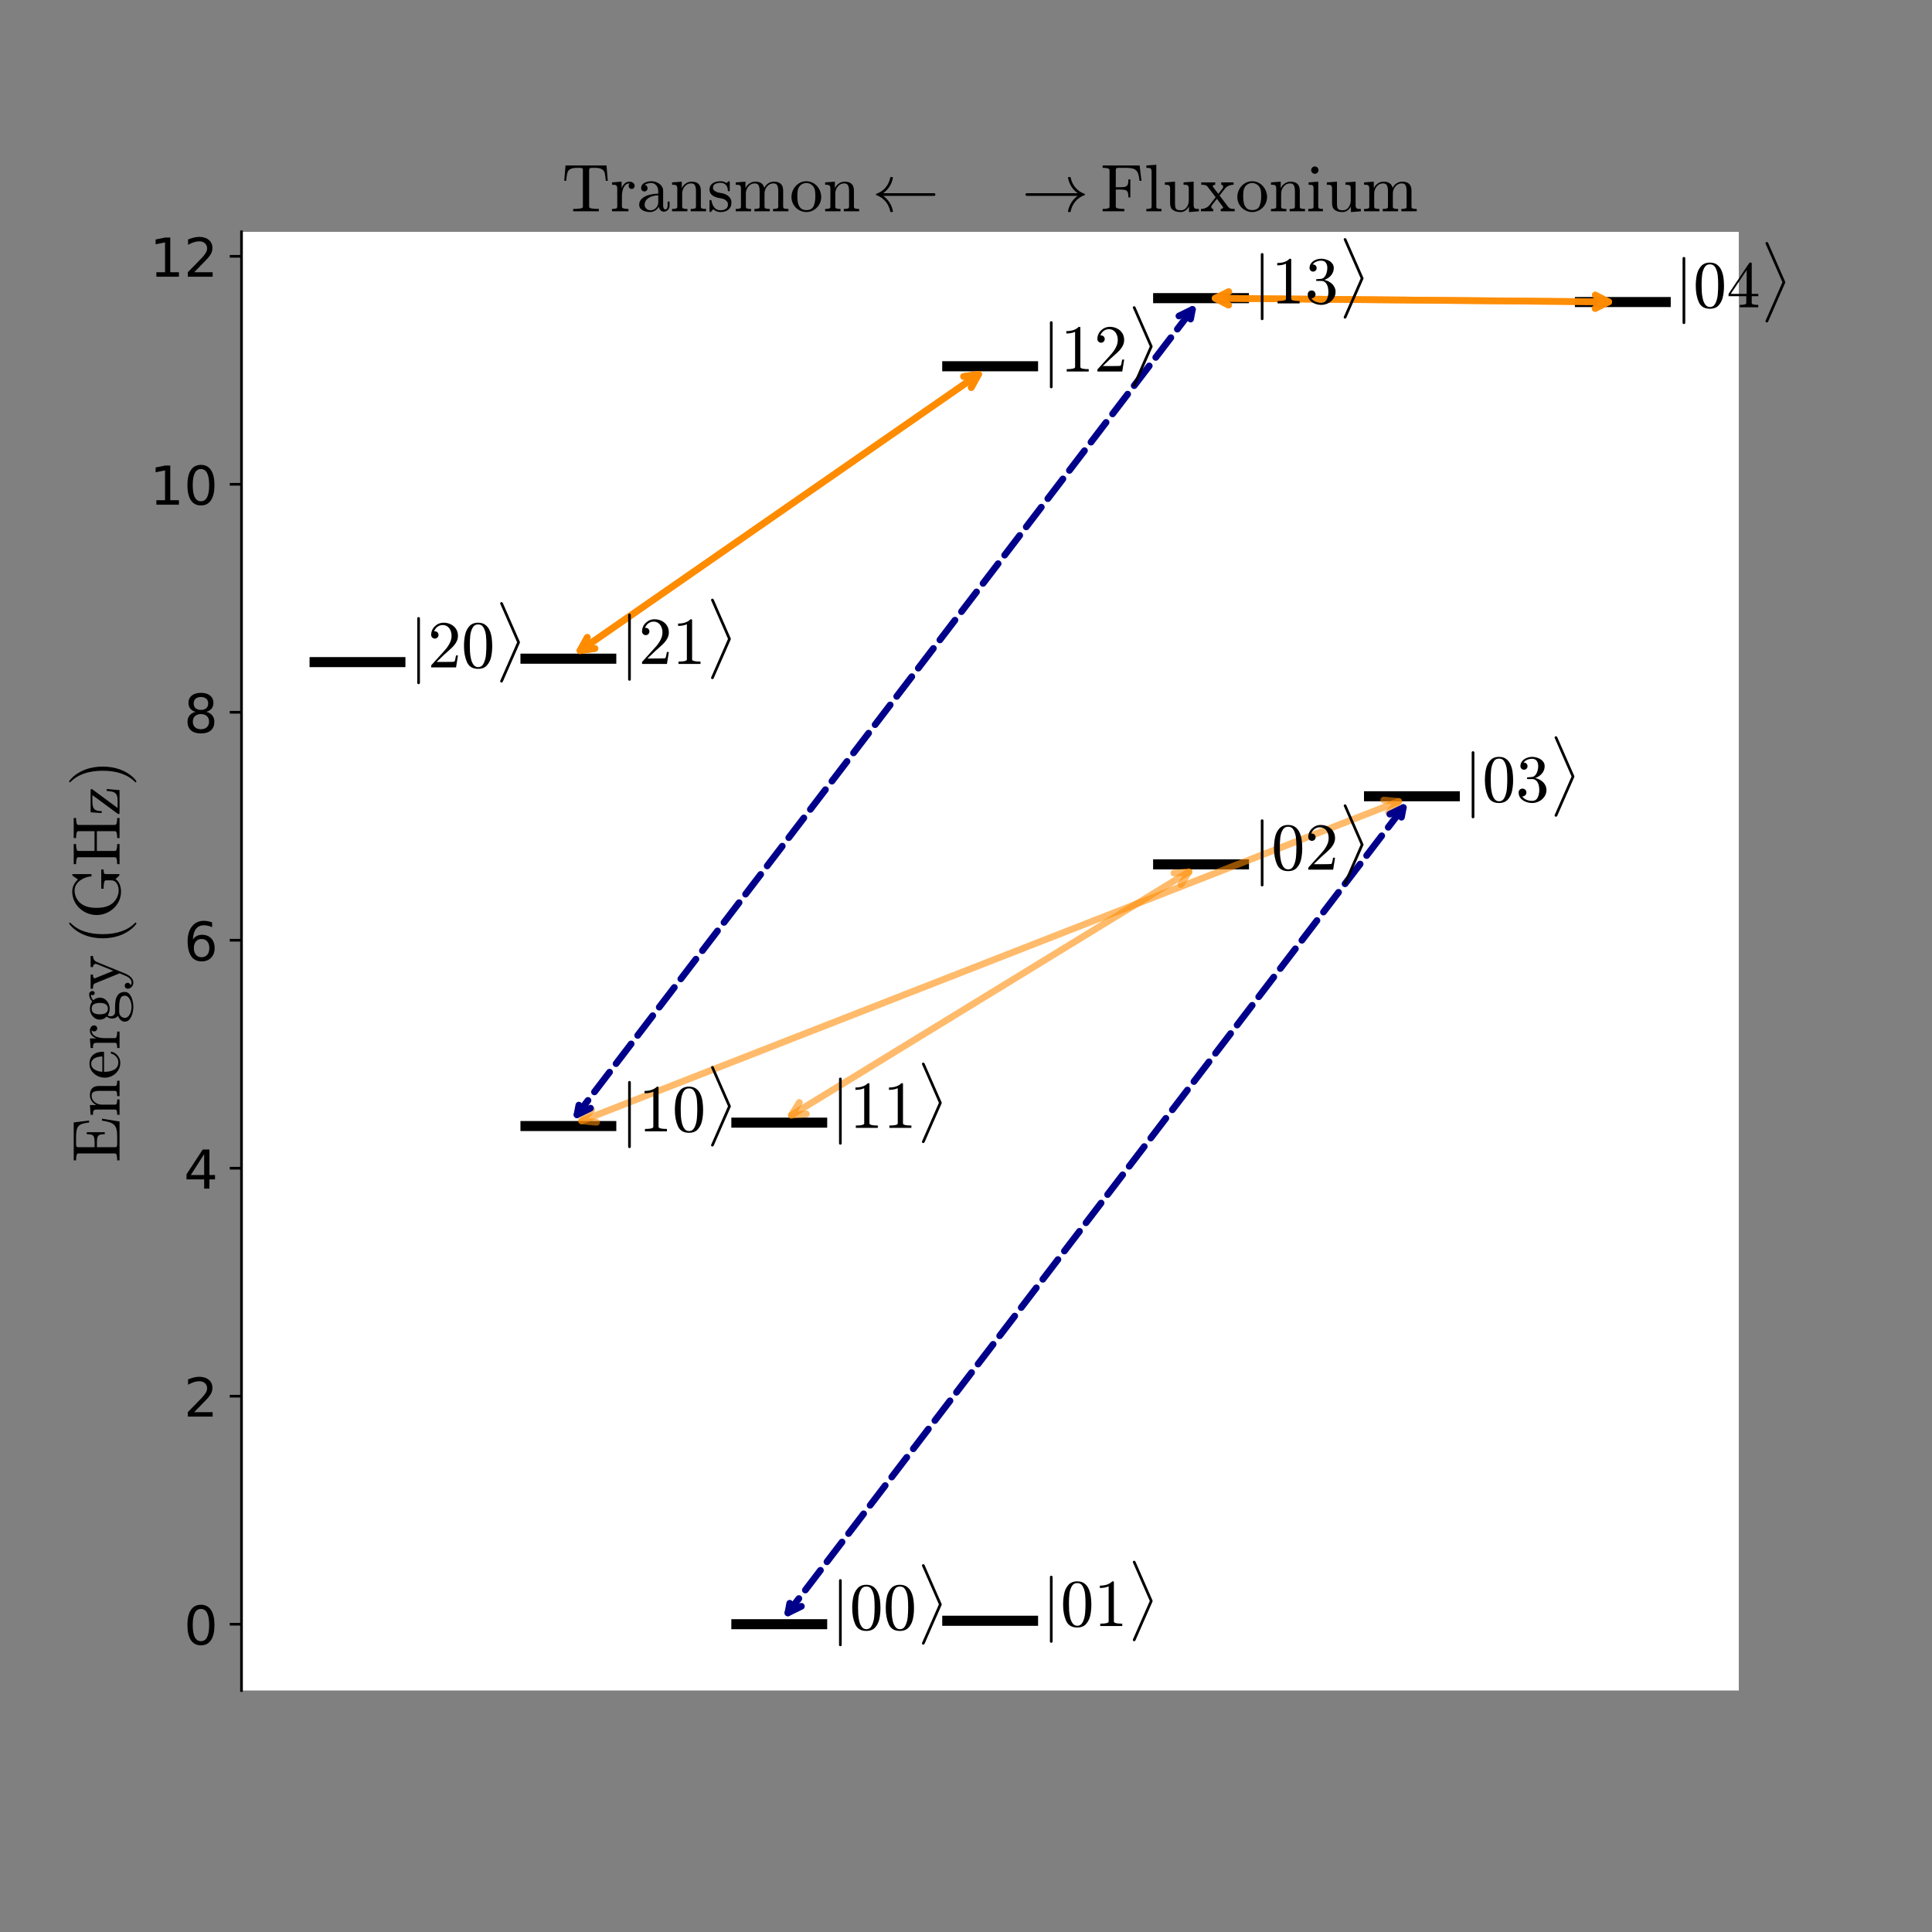 <?xml version="1.0" encoding="utf-8" standalone="no"?>
<!DOCTYPE svg PUBLIC "-//W3C//DTD SVG 1.1//EN"
  "http://www.w3.org/Graphics/SVG/1.1/DTD/svg11.dtd">
<!-- Created with matplotlib (https://matplotlib.org/) -->
<svg height="576pt" version="1.1" viewBox="0 0 576 576" width="576pt" xmlns="http://www.w3.org/2000/svg" xmlns:xlink="http://www.w3.org/1999/xlink">
 <rect x="0" y="0" width="576" height="576" fill="#808080" stroke="none"/>
 <defs>
  <style type="text/css">*{stroke-linecap:butt;stroke-linejoin:round;}</style>
 </defs>
 <g id="figure_1">
  <g id="patch_1">
   <path d="M 0 576 
L 576 576 
L 576 0 
L 0 0 
z
" style="fill:none;"/>
  </g>
  <g id="axes_1">
   <g id="patch_2">
    <path d="M 72 504 
L 518.4 504 
L 518.4 69.12 
L 72 69.12 
z
" style="fill:#ffffff;"/>
   </g>
   <g id="matplotlib.axis_1">
    <g id="ytick_1">
     <g id="line2d_1">
      <defs>
       <path d="M 0 0 
L -3.5 0 
" id="m966ada5dce" style="stroke:#000000;stroke-width:0.8;"/>
      </defs>
      <g>
       <use style="stroke:#000000;stroke-width:0.8;" x="72" xlink:href="#m966ada5dce" y="484.233"/>
      </g>
     </g>
     <g id="text_1">
      <!-- 0 -->
      <g transform="translate(54.82 490.311)scale(0.16 -0.16)">
       <defs>
        <path d="M 31.781 66.406 
Q 24.172 66.406 20.328 58.906 
Q 16.5 51.422 16.5 36.375 
Q 16.5 21.391 20.328 13.891 
Q 24.172 6.391 31.781 6.391 
Q 39.453 6.391 43.281 13.891 
Q 47.125 21.391 47.125 36.375 
Q 47.125 51.422 43.281 58.906 
Q 39.453 66.406 31.781 66.406 
z
M 31.781 74.219 
Q 44.047 74.219 50.516 64.516 
Q 56.984 54.828 56.984 36.375 
Q 56.984 17.969 50.516 8.266 
Q 44.047 -1.422 31.781 -1.422 
Q 19.531 -1.422 13.062 8.266 
Q 6.594 17.969 6.594 36.375 
Q 6.594 54.828 13.062 64.516 
Q 19.531 74.219 31.781 74.219 
z
" id="DejaVuSans-48"/>
       </defs>
       <use xlink:href="#DejaVuSans-48"/>
      </g>
     </g>
    </g>
    <g id="ytick_2">
     <g id="line2d_2">
      <g>
       <use style="stroke:#000000;stroke-width:0.8;" x="72" xlink:href="#m966ada5dce" y="416.263"/>
      </g>
     </g>
     <g id="text_2">
      <!-- 2 -->
      <g transform="translate(54.82 422.342)scale(0.16 -0.16)">
       <defs>
        <path d="M 19.188 8.297 
L 53.609 8.297 
L 53.609 0 
L 7.328 0 
L 7.328 8.297 
Q 12.938 14.109 22.625 23.891 
Q 32.328 33.688 34.812 36.531 
Q 39.547 41.844 41.422 45.531 
Q 43.312 49.219 43.312 52.781 
Q 43.312 58.594 39.234 62.25 
Q 35.156 65.922 28.609 65.922 
Q 23.969 65.922 18.812 64.312 
Q 13.672 62.703 7.812 59.422 
L 7.812 69.391 
Q 13.766 71.781 18.938 73 
Q 24.125 74.219 28.422 74.219 
Q 39.75 74.219 46.484 68.547 
Q 53.219 62.891 53.219 53.422 
Q 53.219 48.922 51.531 44.891 
Q 49.859 40.875 45.406 35.406 
Q 44.188 33.984 37.641 27.219 
Q 31.109 20.453 19.188 8.297 
z
" id="DejaVuSans-50"/>
       </defs>
       <use xlink:href="#DejaVuSans-50"/>
      </g>
     </g>
    </g>
    <g id="ytick_3">
     <g id="line2d_3">
      <g>
       <use style="stroke:#000000;stroke-width:0.8;" x="72" xlink:href="#m966ada5dce" y="348.294"/>
      </g>
     </g>
     <g id="text_3">
      <!-- 4 -->
      <g transform="translate(54.82 354.373)scale(0.16 -0.16)">
       <defs>
        <path d="M 37.797 64.312 
L 12.891 25.391 
L 37.797 25.391 
z
M 35.203 72.906 
L 47.609 72.906 
L 47.609 25.391 
L 58.016 25.391 
L 58.016 17.188 
L 47.609 17.188 
L 47.609 0 
L 37.797 0 
L 37.797 17.188 
L 4.891 17.188 
L 4.891 26.703 
z
" id="DejaVuSans-52"/>
       </defs>
       <use xlink:href="#DejaVuSans-52"/>
      </g>
     </g>
    </g>
    <g id="ytick_4">
     <g id="line2d_4">
      <g>
       <use style="stroke:#000000;stroke-width:0.8;" x="72" xlink:href="#m966ada5dce" y="280.325"/>
      </g>
     </g>
     <g id="text_4">
      <!-- 6 -->
      <g transform="translate(54.82 286.404)scale(0.16 -0.16)">
       <defs>
        <path d="M 33.016 40.375 
Q 26.375 40.375 22.484 35.828 
Q 18.609 31.297 18.609 23.391 
Q 18.609 15.531 22.484 10.953 
Q 26.375 6.391 33.016 6.391 
Q 39.656 6.391 43.531 10.953 
Q 47.406 15.531 47.406 23.391 
Q 47.406 31.297 43.531 35.828 
Q 39.656 40.375 33.016 40.375 
z
M 52.594 71.297 
L 52.594 62.312 
Q 48.875 64.062 45.094 64.984 
Q 41.312 65.922 37.594 65.922 
Q 27.828 65.922 22.672 59.328 
Q 17.531 52.734 16.797 39.406 
Q 19.672 43.656 24.016 45.922 
Q 28.375 48.188 33.594 48.188 
Q 44.578 48.188 50.953 41.516 
Q 57.328 34.859 57.328 23.391 
Q 57.328 12.156 50.688 5.359 
Q 44.047 -1.422 33.016 -1.422 
Q 20.359 -1.422 13.672 8.266 
Q 6.984 17.969 6.984 36.375 
Q 6.984 53.656 15.188 63.938 
Q 23.391 74.219 37.203 74.219 
Q 40.922 74.219 44.703 73.484 
Q 48.484 72.75 52.594 71.297 
z
" id="DejaVuSans-54"/>
       </defs>
       <use xlink:href="#DejaVuSans-54"/>
      </g>
     </g>
    </g>
    <g id="ytick_5">
     <g id="line2d_5">
      <g>
       <use style="stroke:#000000;stroke-width:0.8;" x="72" xlink:href="#m966ada5dce" y="212.356"/>
      </g>
     </g>
     <g id="text_5">
      <!-- 8 -->
      <g transform="translate(54.82 218.434)scale(0.16 -0.16)">
       <defs>
        <path d="M 31.781 34.625 
Q 24.75 34.625 20.719 30.859 
Q 16.703 27.094 16.703 20.516 
Q 16.703 13.922 20.719 10.156 
Q 24.75 6.391 31.781 6.391 
Q 38.812 6.391 42.859 10.172 
Q 46.922 13.969 46.922 20.516 
Q 46.922 27.094 42.891 30.859 
Q 38.875 34.625 31.781 34.625 
z
M 21.922 38.812 
Q 15.578 40.375 12.031 44.719 
Q 8.5 49.078 8.5 55.328 
Q 8.5 64.062 14.719 69.141 
Q 20.953 74.219 31.781 74.219 
Q 42.672 74.219 48.875 69.141 
Q 55.078 64.062 55.078 55.328 
Q 55.078 49.078 51.531 44.719 
Q 48 40.375 41.703 38.812 
Q 48.828 37.156 52.797 32.312 
Q 56.781 27.484 56.781 20.516 
Q 56.781 9.906 50.312 4.234 
Q 43.844 -1.422 31.781 -1.422 
Q 19.734 -1.422 13.25 4.234 
Q 6.781 9.906 6.781 20.516 
Q 6.781 27.484 10.781 32.312 
Q 14.797 37.156 21.922 38.812 
z
M 18.312 54.391 
Q 18.312 48.734 21.844 45.562 
Q 25.391 42.391 31.781 42.391 
Q 38.141 42.391 41.719 45.562 
Q 45.312 48.734 45.312 54.391 
Q 45.312 60.062 41.719 63.234 
Q 38.141 66.406 31.781 66.406 
Q 25.391 66.406 21.844 63.234 
Q 18.312 60.062 18.312 54.391 
z
" id="DejaVuSans-56"/>
       </defs>
       <use xlink:href="#DejaVuSans-56"/>
      </g>
     </g>
    </g>
    <g id="ytick_6">
     <g id="line2d_6">
      <g>
       <use style="stroke:#000000;stroke-width:0.8;" x="72" xlink:href="#m966ada5dce" y="144.386"/>
      </g>
     </g>
     <g id="text_6">
      <!-- 10 -->
      <g transform="translate(44.64 150.465)scale(0.16 -0.16)">
       <defs>
        <path d="M 12.406 8.297 
L 28.516 8.297 
L 28.516 63.922 
L 10.984 60.406 
L 10.984 69.391 
L 28.422 72.906 
L 38.281 72.906 
L 38.281 8.297 
L 54.391 8.297 
L 54.391 0 
L 12.406 0 
z
" id="DejaVuSans-49"/>
       </defs>
       <use xlink:href="#DejaVuSans-49"/>
       <use x="63.623" xlink:href="#DejaVuSans-48"/>
      </g>
     </g>
    </g>
    <g id="ytick_7">
     <g id="line2d_7">
      <g>
       <use style="stroke:#000000;stroke-width:0.8;" x="72" xlink:href="#m966ada5dce" y="76.417"/>
      </g>
     </g>
     <g id="text_7">
      <!-- 12 -->
      <g transform="translate(44.64 82.496)scale(0.16 -0.16)">
       <use xlink:href="#DejaVuSans-49"/>
       <use x="63.623" xlink:href="#DejaVuSans-50"/>
      </g>
     </g>
    </g>
    <g id="text_8">
     <!-- $\mathrm{Energy} \, (\mathrm{GHz})$ -->
     <g transform="translate(35.64 346.56)rotate(-90)scale(0.2 -0.2)">
      <defs>
       <path d="M 3.078 0 
L 3.078 3.516 
Q 13.375 3.516 13.375 6.688 
L 13.375 61.625 
Q 13.375 64.797 3.078 64.797 
L 3.078 68.312 
L 59.625 68.312 
L 62.406 45.406 
L 59.516 45.406 
Q 58.453 54.047 56.516 57.953 
Q 54.594 61.859 50.344 63.328 
Q 46.094 64.797 37.594 64.797 
L 27.781 64.797 
Q 25.984 64.797 24.969 64.641 
Q 23.969 64.5 23.328 63.797 
Q 22.703 63.094 22.703 61.625 
L 22.703 37.203 
L 30.078 37.203 
Q 35.156 37.203 37.672 38.062 
Q 40.188 38.922 41.141 41.328 
Q 42.094 43.75 42.094 48.875 
L 45.016 48.875 
L 45.016 22.016 
L 42.094 22.016 
Q 42.094 27.094 41.141 29.531 
Q 40.188 31.984 37.672 32.828 
Q 35.156 33.688 30.078 33.688 
L 22.703 33.688 
L 22.703 6.688 
Q 22.703 4.547 23.922 4.031 
Q 25.141 3.516 27.781 3.516 
L 38.375 3.516 
Q 45.312 3.516 49.578 4.609 
Q 53.859 5.719 56.219 8.281 
Q 58.594 10.844 59.891 14.922 
Q 61.188 19 62.312 26.219 
L 65.188 26.219 
L 60.984 0 
z
" id="Cmr10-69"/>
       <path d="M 2.984 0 
L 2.984 3.516 
Q 6.391 3.516 8.594 4.047 
Q 10.797 4.594 10.797 6.688 
L 10.797 33.984 
Q 10.797 36.672 9.984 37.859 
Q 9.188 39.062 7.672 39.328 
Q 6.156 39.594 2.984 39.594 
L 2.984 43.109 
L 17.484 44.188 
L 17.484 34.422 
Q 19.484 38.719 23.406 41.453 
Q 27.344 44.188 31.984 44.188 
Q 38.922 44.188 42.406 40.859 
Q 45.906 37.547 45.906 30.719 
L 45.906 6.688 
Q 45.906 4.594 48.094 4.047 
Q 50.297 3.516 53.719 3.516 
L 53.719 0 
L 30.812 0 
L 30.812 3.516 
Q 34.234 3.516 36.422 4.047 
Q 38.625 4.594 38.625 6.688 
L 38.625 30.422 
Q 38.625 35.297 37.203 38.453 
Q 35.797 41.609 31.391 41.609 
Q 25.594 41.609 21.844 36.969 
Q 18.109 32.328 18.109 26.422 
L 18.109 6.688 
Q 18.109 4.594 20.312 4.047 
Q 22.516 3.516 25.875 3.516 
L 25.875 0 
z
" id="Cmr10-110"/>
       <path d="M 24.906 -1.125 
Q 18.797 -1.125 13.688 2.078 
Q 8.594 5.281 5.688 10.625 
Q 2.781 15.969 2.781 21.922 
Q 2.781 27.781 5.438 33.047 
Q 8.109 38.328 12.859 41.578 
Q 17.625 44.828 23.484 44.828 
Q 28.078 44.828 31.469 43.281 
Q 34.859 41.75 37.062 39.016 
Q 39.266 36.281 40.375 32.562 
Q 41.5 28.859 41.5 24.422 
Q 41.5 23.094 40.484 23.094 
L 11.531 23.094 
L 11.531 22.016 
Q 11.531 13.719 14.875 7.766 
Q 18.219 1.812 25.781 1.812 
Q 28.859 1.812 31.469 3.172 
Q 34.078 4.547 36 6.984 
Q 37.938 9.422 38.625 12.203 
Q 38.719 12.547 38.984 12.812 
Q 39.266 13.094 39.594 13.094 
L 40.484 13.094 
Q 41.5 13.094 41.5 11.812 
Q 40.094 6.156 35.406 2.516 
Q 30.719 -1.125 24.906 -1.125 
z
M 11.625 25.594 
L 34.422 25.594 
Q 34.422 29.344 33.375 33.203 
Q 32.328 37.062 29.875 39.625 
Q 27.438 42.188 23.484 42.188 
Q 17.828 42.188 14.719 36.891 
Q 11.625 31.594 11.625 25.594 
z
" id="Cmr10-101"/>
       <path d="M 2.594 0 
L 2.594 3.516 
Q 6 3.516 8.203 4.047 
Q 10.406 4.594 10.406 6.688 
L 10.406 33.984 
Q 10.406 36.672 9.594 37.859 
Q 8.797 39.062 7.281 39.328 
Q 5.766 39.594 2.594 39.594 
L 2.594 43.109 
L 16.891 44.188 
L 16.891 34.422 
Q 18.5 38.766 21.484 41.469 
Q 24.469 44.188 28.719 44.188 
Q 31.688 44.188 34.031 42.422 
Q 36.375 40.672 36.375 37.797 
Q 36.375 35.984 35.078 34.641 
Q 33.797 33.297 31.891 33.297 
Q 30.031 33.297 28.703 34.609 
Q 27.391 35.938 27.391 37.797 
Q 27.391 40.484 29.297 41.609 
L 28.719 41.609 
Q 24.656 41.609 22.094 38.672 
Q 19.531 35.75 18.453 31.391 
Q 17.391 27.047 17.391 23.094 
L 17.391 6.688 
Q 17.391 3.516 27.094 3.516 
L 27.094 0 
z
" id="Cmr10-114"/>
       <path d="M 2.781 -7.812 
Q 2.781 -4.25 5.359 -1.578 
Q 7.953 1.078 11.531 2.203 
Q 9.516 3.719 8.469 6 
Q 7.422 8.297 7.422 10.891 
Q 7.422 15.578 10.406 19.188 
Q 5.812 23.688 5.812 29.5 
Q 5.812 32.625 7.156 35.359 
Q 8.5 38.094 10.891 40.094 
Q 13.281 42.094 16.203 43.141 
Q 19.141 44.188 22.219 44.188 
Q 28.172 44.188 32.906 40.719 
Q 34.969 42.922 37.766 44.109 
Q 40.578 45.312 43.609 45.312 
Q 45.75 45.312 47.109 43.766 
Q 48.484 42.234 48.484 40.094 
Q 48.484 38.875 47.547 37.938 
Q 46.625 37.016 45.406 37.016 
Q 44.141 37.016 43.203 37.938 
Q 42.281 38.875 42.281 40.094 
Q 42.281 41.938 43.5 42.672 
Q 38.328 42.672 34.625 39.109 
Q 36.422 37.312 37.516 34.688 
Q 38.625 32.078 38.625 29.5 
Q 38.625 25.25 36.281 21.844 
Q 33.938 18.453 30.094 16.578 
Q 26.266 14.703 22.219 14.703 
Q 16.75 14.703 12.203 17.672 
Q 10.797 15.719 10.797 13.281 
Q 10.797 10.641 12.531 8.656 
Q 14.266 6.688 16.891 6.688 
L 25.094 6.688 
Q 31.062 6.688 35.844 5.609 
Q 40.625 4.547 43.875 1.312 
Q 47.125 -1.906 47.125 -7.812 
Q 47.125 -12.203 43.406 -15.109 
Q 39.703 -18.016 34.547 -19.312 
Q 29.391 -20.609 25 -20.609 
Q 20.562 -20.609 15.375 -19.312 
Q 10.203 -18.016 6.484 -15.109 
Q 2.781 -12.203 2.781 -7.812 
z
M 8.406 -7.812 
Q 8.406 -11.188 11.141 -13.453 
Q 13.875 -15.719 17.719 -16.812 
Q 21.578 -17.922 25 -17.922 
Q 28.375 -17.922 32.219 -16.812 
Q 36.078 -15.719 38.781 -13.453 
Q 41.5 -11.188 41.5 -7.812 
Q 41.5 -2.594 36.719 -1.047 
Q 31.938 0.484 25.094 0.484 
L 16.891 0.484 
Q 14.594 0.484 12.672 -0.609 
Q 10.75 -1.703 9.578 -3.688 
Q 8.406 -5.672 8.406 -7.812 
z
M 22.219 17.391 
Q 30.719 17.391 30.719 29.5 
Q 30.719 34.719 28.906 38.109 
Q 27.094 41.5 22.219 41.5 
Q 17.328 41.5 15.516 38.109 
Q 13.719 34.719 13.719 29.5 
Q 13.719 26.172 14.406 23.484 
Q 15.094 20.797 16.938 19.094 
Q 18.797 17.391 22.219 17.391 
z
" id="Cmr10-103"/>
       <path d="M 6.891 -16.406 
Q 8.797 -17.922 11.078 -17.922 
Q 17.391 -17.922 21.391 -8.406 
L 24.812 0 
L 9.812 36.719 
Q 8.891 38.578 6.984 39.078 
Q 5.078 39.594 1.906 39.594 
L 1.906 43.109 
L 22.906 43.109 
L 22.906 39.594 
Q 17.391 39.594 17.391 37.203 
Q 17.391 36.812 17.484 36.625 
L 28.609 9.281 
L 38.625 33.891 
Q 38.922 34.672 38.922 35.594 
Q 38.922 36.812 38.25 37.719 
Q 37.594 38.625 36.547 39.109 
Q 35.5 39.594 34.188 39.594 
L 34.188 43.109 
L 50.781 43.109 
L 50.781 39.594 
Q 47.703 39.594 45.375 38.172 
Q 43.062 36.766 41.797 33.984 
L 24.516 -8.406 
Q 23.141 -11.625 21.312 -14.328 
Q 19.484 -17.047 16.844 -18.781 
Q 14.203 -20.516 11.078 -20.516 
Q 7.422 -20.516 4.656 -18.094 
Q 1.906 -15.672 1.906 -12.109 
Q 1.906 -10.25 3.172 -8.984 
Q 4.438 -7.719 6.297 -7.719 
Q 7.562 -7.719 8.562 -8.281 
Q 9.578 -8.844 10.125 -9.812 
Q 10.688 -10.797 10.688 -12.109 
Q 10.688 -13.719 9.609 -14.984 
Q 8.547 -16.266 6.891 -16.406 
z
" id="Cmr10-121"/>
       <path d="M 31 -24.812 
Q 25.438 -20.406 21.406 -14.719 
Q 17.391 -9.031 14.812 -2.578 
Q 12.25 3.859 10.984 10.891 
Q 9.719 17.922 9.719 25 
Q 9.719 32.172 10.984 39.203 
Q 12.25 46.234 14.859 52.734 
Q 17.484 59.234 21.531 64.891 
Q 25.594 70.562 31 74.812 
Q 31 75 31.5 75 
L 32.422 75 
Q 32.719 75 32.953 74.734 
Q 33.203 74.469 33.203 74.125 
Q 33.203 73.688 33.016 73.484 
Q 28.125 68.703 24.875 63.234 
Q 21.625 57.766 19.641 51.578 
Q 17.672 45.406 16.797 38.781 
Q 15.922 32.172 15.922 25 
Q 15.922 -6.781 32.906 -23.297 
Q 33.203 -23.578 33.203 -24.125 
Q 33.203 -24.359 32.938 -24.672 
Q 32.672 -25 32.422 -25 
L 31.5 -25 
Q 31 -25 31 -24.812 
z
" id="Cmr10-40"/>
       <path d="M 23 10.688 
Q 26.609 6.297 31.812 3.797 
Q 37.016 1.312 42.672 1.312 
Q 48.25 1.312 52.781 4.141 
Q 57.328 6.984 57.328 12.203 
L 57.328 20.609 
Q 57.328 23.781 44.828 23.781 
L 44.828 27.297 
L 73.484 27.297 
L 73.484 23.781 
Q 70.312 23.781 68.453 23.234 
Q 66.609 22.703 66.609 20.609 
L 66.609 0.875 
Q 66.609 0.531 66.328 0.266 
Q 66.062 0 65.719 0 
Q 64.797 0 62.625 2.188 
Q 60.453 4.391 59.188 6.109 
Q 56.734 1.906 51.516 -0.141 
Q 46.297 -2.203 40.578 -2.203 
Q 30.859 -2.203 22.875 2.797 
Q 14.891 7.812 10.25 16.188 
Q 5.609 24.562 5.609 34.188 
Q 5.609 41.266 8.297 47.953 
Q 10.984 54.641 15.797 59.719 
Q 20.609 64.797 27 67.656 
Q 33.406 70.516 40.578 70.516 
Q 45.75 70.516 50.359 68.281 
Q 54.984 66.062 58.594 62.016 
L 64.406 70.219 
Q 64.984 70.516 65.094 70.516 
L 65.828 70.516 
Q 66.109 70.516 66.359 70.266 
Q 66.609 70.016 66.609 69.672 
L 66.609 42.672 
Q 66.609 41.797 65.828 41.797 
L 64.016 41.797 
Q 63.094 41.797 63.094 42.672 
Q 63.094 45.562 61.938 49.125 
Q 60.797 52.688 59.016 55.875 
Q 57.234 59.078 54.891 61.531 
Q 49.266 67 42 67 
Q 36.422 67 31.344 64.5 
Q 26.266 62.016 22.797 57.625 
Q 19.141 52.938 17.719 46.953 
Q 16.312 40.969 16.312 34.188 
Q 16.312 18.844 23 10.688 
z
" id="Cmr10-71"/>
       <path d="M 3.078 0 
L 3.078 3.516 
Q 13.375 3.516 13.375 6.688 
L 13.375 61.625 
Q 13.375 64.797 3.078 64.797 
L 3.078 68.312 
L 33.016 68.312 
L 33.016 64.797 
Q 22.703 64.797 22.703 61.625 
L 22.703 37.312 
L 52.203 37.312 
L 52.203 61.625 
Q 52.203 64.797 41.891 64.797 
L 41.891 68.312 
L 71.781 68.312 
L 71.781 64.797 
Q 61.531 64.797 61.531 61.625 
L 61.531 6.688 
Q 61.531 3.516 71.781 3.516 
L 71.781 0 
L 41.891 0 
L 41.891 3.516 
Q 52.203 3.516 52.203 6.688 
L 52.203 33.797 
L 22.703 33.797 
L 22.703 6.688 
Q 22.703 3.516 33.016 3.516 
L 33.016 0 
z
" id="Cmr10-72"/>
       <path d="M 3.906 0 
Q 2.781 0 2.781 1.125 
L 2.781 1.906 
Q 2.781 2.297 3.078 2.594 
L 31 40.484 
L 22.016 40.484 
Q 17.781 40.484 15.016 39.938 
Q 12.25 39.406 10.469 37.906 
Q 8.688 36.422 7.875 33.812 
Q 7.078 31.203 7.078 26.609 
L 4.203 26.609 
L 5.328 43.109 
L 38.812 43.109 
Q 39.266 43.109 39.578 42.797 
Q 39.891 42.484 39.891 42 
L 39.891 41.406 
Q 39.891 41.109 39.703 40.719 
L 11.719 2.875 
L 21.297 2.875 
Q 25.641 2.875 28.547 3.406 
Q 31.453 3.953 33.5 6 
Q 35.406 7.906 36.109 11.125 
Q 36.812 14.359 37.203 19.094 
L 40.094 19.094 
L 38.375 0 
z
" id="Cmr10-122"/>
       <path d="M 6.5 -25 
Q 5.609 -25 5.609 -24.125 
Q 5.609 -23.688 5.812 -23.484 
Q 22.906 -6.781 22.906 25 
Q 22.906 56.781 6 73.297 
Q 5.609 73.531 5.609 74.125 
Q 5.609 74.469 5.875 74.734 
Q 6.156 75 6.5 75 
L 7.422 75 
Q 7.719 75 7.906 74.812 
Q 15.094 69.141 19.875 61.031 
Q 24.656 52.938 26.875 43.75 
Q 29.109 34.578 29.109 25 
Q 29.109 17.922 27.906 11.062 
Q 26.703 4.203 24.094 -2.453 
Q 21.484 -9.125 17.484 -14.766 
Q 13.484 -20.406 7.906 -24.812 
Q 7.719 -25 7.422 -25 
z
" id="Cmr10-41"/>
      </defs>
      <use xlink:href="#Cmr10-69"/>
      <use transform="translate(68.018 0)" xlink:href="#Cmr10-110"/>
      <use transform="translate(123.535 0)" xlink:href="#Cmr10-101"/>
      <use transform="translate(167.92 0)" xlink:href="#Cmr10-114"/>
      <use transform="translate(207.031 0)" xlink:href="#Cmr10-103"/>
      <use transform="translate(257.031 0)" xlink:href="#Cmr10-121"/>
      <use transform="translate(324.349 0)" xlink:href="#Cmr10-40"/>
      <use transform="translate(363.168 0)" xlink:href="#Cmr10-71"/>
      <use transform="translate(441.586 0)" xlink:href="#Cmr10-72"/>
      <use transform="translate(516.586 0)" xlink:href="#Cmr10-122"/>
      <use transform="translate(560.97 0)" xlink:href="#Cmr10-41"/>
     </g>
    </g>
   </g>
   <g id="LineCollection_1">
    <path clip-path="url(#p53a8ea0bc8)" d="M 218.037 484.233 
L 246.616 484.233 
" style="fill:none;stroke:#000000;stroke-width:3;"/>
   </g>
   <g id="LineCollection_2">
    <path clip-path="url(#p53a8ea0bc8)" d="M 280.911 483.21 
L 309.489 483.21 
" style="fill:none;stroke:#000000;stroke-width:3;"/>
   </g>
   <g id="LineCollection_3">
    <path clip-path="url(#p53a8ea0bc8)" d="M 155.164 335.72 
L 183.743 335.72 
" style="fill:none;stroke:#000000;stroke-width:3;"/>
   </g>
   <g id="LineCollection_4">
    <path clip-path="url(#p53a8ea0bc8)" d="M 218.037 334.697 
L 246.616 334.697 
" style="fill:none;stroke:#000000;stroke-width:3;"/>
   </g>
   <g id="LineCollection_5">
    <path clip-path="url(#p53a8ea0bc8)" d="M 343.784 257.707 
L 372.363 257.707 
" style="fill:none;stroke:#000000;stroke-width:3;"/>
   </g>
   <g id="LineCollection_6">
    <path clip-path="url(#p53a8ea0bc8)" d="M 92.291 197.402 
L 120.87 197.402 
" style="fill:none;stroke:#000000;stroke-width:3;"/>
   </g>
   <g id="LineCollection_7">
    <path clip-path="url(#p53a8ea0bc8)" d="M 280.911 109.194 
L 309.489 109.194 
" style="fill:none;stroke:#000000;stroke-width:3;"/>
   </g>
   <g id="LineCollection_8">
    <path clip-path="url(#p53a8ea0bc8)" d="M 155.164 196.38 
L 183.743 196.38 
" style="fill:none;stroke:#000000;stroke-width:3;"/>
   </g>
   <g id="LineCollection_9">
    <path clip-path="url(#p53a8ea0bc8)" d="M 406.657 237.4 
L 435.236 237.4 
" style="fill:none;stroke:#000000;stroke-width:3;"/>
   </g>
   <g id="LineCollection_10">
    <path clip-path="url(#p53a8ea0bc8)" d="M 343.784 88.887 
L 372.363 88.887 
" style="fill:none;stroke:#000000;stroke-width:3;"/>
   </g>
   <g id="LineCollection_11">
    <path clip-path="url(#p53a8ea0bc8)" d="M 469.53 90.044 
L 498.109 90.044 
" style="fill:none;stroke:#000000;stroke-width:3;"/>
   </g>
   <g id="patch_3">
    <path d="M 72 504 
L 72 69.12 
" style="fill:none;stroke:#000000;stroke-linecap:square;stroke-linejoin:miter;stroke-width:0.8;"/>
   </g>
   <g id="patch_4">
    <path d="M 417.003 238.942 
Q 295.201 286.56 173.399 334.177 
" style="fill:none;opacity:0.354;stroke:#ff8c00;stroke-linecap:round;stroke-width:2;"/>
    <path d="M 412.549 238.536 
L 417.003 238.942 
L 414.006 242.261 
" style="fill:none;opacity:0.354;stroke:#ff8c00;stroke-linecap:round;stroke-width:2;"/>
    <path d="M 177.852 334.584 
L 173.399 334.177 
L 176.396 330.858 
" style="fill:none;opacity:0.354;stroke:#ff8c00;stroke-linecap:round;stroke-width:2;"/>
   </g>
   <g id="patch_5">
    <path d="M 354.459 259.92 
Q 295.2 296.202 235.941 332.484 
" style="fill:none;opacity:0.353;stroke:#ff8c00;stroke-linecap:round;stroke-width:2;"/>
    <path d="M 350.003 260.303 
L 354.459 259.92 
L 352.092 263.714 
" style="fill:none;opacity:0.353;stroke:#ff8c00;stroke-linecap:round;stroke-width:2;"/>
    <path d="M 240.397 332.101 
L 235.941 332.484 
L 238.308 328.69 
" style="fill:none;opacity:0.353;stroke:#ff8c00;stroke-linecap:round;stroke-width:2;"/>
   </g>
   <g id="patch_6">
    <path d="M 235.941 332.484 
Q 295.2 296.202 354.459 259.92 
" style="fill:none;opacity:0.353;stroke:#ff8c00;stroke-linecap:round;stroke-width:2;"/>
    <path d="M 240.397 332.101 
L 235.941 332.484 
L 238.308 328.69 
" style="fill:none;opacity:0.353;stroke:#ff8c00;stroke-linecap:round;stroke-width:2;"/>
    <path d="M 350.003 260.303 
L 354.459 259.92 
L 352.092 263.714 
" style="fill:none;opacity:0.353;stroke:#ff8c00;stroke-linecap:round;stroke-width:2;"/>
   </g>
   <g id="patch_7">
    <path d="M 172.937 193.964 
Q 232.33 152.785 291.723 111.605 
" style="fill:none;opacity:0.997;stroke:#ff8c00;stroke-linecap:round;stroke-width:2;"/>
    <path d="M 177.364 193.328 
L 172.937 193.964 
L 175.085 190.041 
" style="fill:none;opacity:0.997;stroke:#ff8c00;stroke-linecap:round;stroke-width:2;"/>
    <path d="M 287.296 112.241 
L 291.723 111.605 
L 289.575 115.528 
" style="fill:none;opacity:0.997;stroke:#ff8c00;stroke-linecap:round;stroke-width:2;"/>
   </g>
   <g id="patch_8">
    <path d="M 291.716 111.609 
Q 232.324 152.789 172.931 193.968 
" style="fill:none;opacity:0.997;stroke:#ff8c00;stroke-linecap:round;stroke-width:2;"/>
    <path d="M 287.289 112.245 
L 291.716 111.609 
L 289.569 115.532 
" style="fill:none;opacity:0.997;stroke:#ff8c00;stroke-linecap:round;stroke-width:2;"/>
    <path d="M 177.358 193.333 
L 172.931 193.968 
L 175.079 190.046 
" style="fill:none;opacity:0.997;stroke:#ff8c00;stroke-linecap:round;stroke-width:2;"/>
   </g>
   <g id="patch_9">
    <path d="M 173.397 334.178 
Q 295.199 286.56 417.001 238.943 
" style="fill:none;opacity:0.354;stroke:#ff8c00;stroke-linecap:round;stroke-width:2;"/>
    <path d="M 177.851 334.584 
L 173.397 334.178 
L 176.394 330.859 
" style="fill:none;opacity:0.354;stroke:#ff8c00;stroke-linecap:round;stroke-width:2;"/>
    <path d="M 412.548 238.536 
L 417.001 238.943 
L 414.004 242.262 
" style="fill:none;opacity:0.354;stroke:#ff8c00;stroke-linecap:round;stroke-width:2;"/>
   </g>
   <g id="patch_10">
    <path d="M 479.584 90.005 
Q 420.946 89.465 362.307 88.926 
" style="fill:none;opacity:0.837;stroke:#ff8c00;stroke-linecap:round;stroke-width:2;"/>
    <path d="M 475.603 87.968 
L 479.584 90.005 
L 475.566 91.968 
" style="fill:none;opacity:0.837;stroke:#ff8c00;stroke-linecap:round;stroke-width:2;"/>
    <path d="M 366.288 90.963 
L 362.307 88.926 
L 366.325 86.963 
" style="fill:none;opacity:0.837;stroke:#ff8c00;stroke-linecap:round;stroke-width:2;"/>
   </g>
   <g id="patch_11">
    <path d="M 362.309 88.926 
Q 420.947 89.465 479.586 90.005 
" style="fill:none;opacity:0.837;stroke:#ff8c00;stroke-linecap:round;stroke-width:2;"/>
    <path d="M 366.29 90.963 
L 362.309 88.926 
L 366.327 86.963 
" style="fill:none;opacity:0.837;stroke:#ff8c00;stroke-linecap:round;stroke-width:2;"/>
    <path d="M 475.605 87.968 
L 479.586 90.005 
L 475.568 91.968 
" style="fill:none;opacity:0.837;stroke:#ff8c00;stroke-linecap:round;stroke-width:2;"/>
   </g>
   <g id="patch_12">
    <path d="M 355.504 92.25 
Q 263.765 212.301 172.027 332.353 
" style="fill:none;stroke:#00008b;stroke-dasharray:7.4,3.2;stroke-dashoffset:0;stroke-linecap:round;stroke-width:2;"/>
    <path d="M 351.486 94.214 
L 355.504 92.25 
L 354.664 96.642 
" style="fill:none;stroke:#00008b;stroke-dasharray:7.4,3.2;stroke-dashoffset:0;stroke-linecap:round;stroke-width:2;"/>
    <path d="M 176.044 330.389 
L 172.027 332.353 
L 172.866 327.96 
" style="fill:none;stroke:#00008b;stroke-dasharray:7.4,3.2;stroke-dashoffset:0;stroke-linecap:round;stroke-width:2;"/>
   </g>
   <g id="patch_13">
    <path d="M 418.377 240.763 
Q 326.638 360.814 234.9 480.866 
" style="fill:none;stroke:#00008b;stroke-dasharray:7.4,3.2;stroke-dashoffset:0;stroke-linecap:round;stroke-width:2;"/>
    <path d="M 414.359 242.726 
L 418.377 240.763 
L 417.538 245.155 
" style="fill:none;stroke:#00008b;stroke-dasharray:7.4,3.2;stroke-dashoffset:0;stroke-linecap:round;stroke-width:2;"/>
    <path d="M 238.918 478.902 
L 234.9 480.866 
L 235.739 476.473 
" style="fill:none;stroke:#00008b;stroke-dasharray:7.4,3.2;stroke-dashoffset:0;stroke-linecap:round;stroke-width:2;"/>
   </g>
   <g id="text_9">
    <!-- $\mathrm{Transmon} \leftarrow \quad \rightarrow\mathrm{Fluxonium}$ -->
    <g transform="translate(167.5 63.12)scale(0.2 -0.2)">
     <defs>
      <path d="M 16.891 0 
L 16.891 3.516 
Q 21.922 3.516 26.656 4.078 
Q 31.391 4.641 31.391 6.688 
L 31.391 61.625 
Q 31.391 63.766 30.188 64.281 
Q 29 64.797 26.312 64.797 
L 22.125 64.797 
Q 13.875 64.797 10.406 61.188 
Q 8.594 59.375 7.812 55.391 
Q 7.031 51.422 6.5 45.406 
L 3.609 45.406 
L 5.516 68.312 
L 66.609 68.312 
L 68.5 45.406 
L 65.578 45.406 
Q 64.984 51.859 64.281 55.641 
Q 63.578 59.422 61.719 61.188 
Q 58.203 64.797 50 64.797 
L 45.797 64.797 
Q 44 64.797 43 64.641 
Q 42 64.5 41.359 63.797 
Q 40.719 63.094 40.719 61.625 
L 40.719 6.688 
Q 40.719 4.641 45.453 4.078 
Q 50.203 3.516 55.172 3.516 
L 55.172 0 
z
" id="Cmr10-84"/>
      <path d="M 4 9.812 
Q 4 15.766 8.688 19.5 
Q 13.375 23.25 19.938 24.781 
Q 26.516 26.312 32.422 26.312 
L 32.422 30.422 
Q 32.422 33.297 31.156 36 
Q 29.891 38.719 27.484 40.453 
Q 25.094 42.188 22.219 42.188 
Q 15.578 42.188 12.109 39.203 
Q 14.016 39.203 15.25 37.766 
Q 16.5 36.328 16.5 34.422 
Q 16.5 32.422 15.078 31 
Q 13.672 29.594 11.719 29.594 
Q 9.719 29.594 8.297 31 
Q 6.891 32.422 6.891 34.422 
Q 6.891 39.703 11.672 42.266 
Q 16.453 44.828 22.219 44.828 
Q 26.266 44.828 30.359 43.094 
Q 34.469 41.359 37.078 38.125 
Q 39.703 34.906 39.703 30.609 
L 39.703 8.109 
Q 39.703 6.156 40.531 4.516 
Q 41.359 2.875 43.109 2.875 
Q 44.781 2.875 45.578 4.531 
Q 46.391 6.203 46.391 8.109 
L 46.391 14.5 
L 49.312 14.5 
L 49.312 8.109 
Q 49.312 5.859 48.141 3.828 
Q 46.969 1.812 44.984 0.609 
Q 43.016 -0.594 40.719 -0.594 
Q 37.797 -0.594 35.672 1.672 
Q 33.547 3.953 33.297 7.078 
Q 31.453 3.328 27.828 1.094 
Q 24.219 -1.125 20.125 -1.125 
Q 16.312 -1.125 12.625 0 
Q 8.938 1.125 6.469 3.531 
Q 4 5.953 4 9.812 
z
M 12.109 9.812 
Q 12.109 6.297 14.688 3.906 
Q 17.281 1.516 20.797 1.516 
Q 24.031 1.516 26.656 3.125 
Q 29.297 4.734 30.859 7.516 
Q 32.422 10.297 32.422 13.375 
L 32.422 23.781 
Q 27.875 23.781 23.109 22.281 
Q 18.359 20.797 15.234 17.625 
Q 12.109 14.453 12.109 9.812 
z
" id="Cmr10-97"/>
      <path d="M 3.328 -0.297 
L 3.328 16.016 
Q 3.328 16.797 4.203 16.797 
L 5.422 16.797 
Q 6 16.797 6.203 16.016 
Q 8.984 1.516 19.672 1.516 
Q 24.422 1.516 27.609 3.656 
Q 30.812 5.812 30.812 10.297 
Q 30.812 13.531 28.312 15.797 
Q 25.828 18.062 22.406 18.891 
L 15.719 20.219 
Q 12.359 20.953 9.594 22.453 
Q 6.844 23.969 5.078 26.484 
Q 3.328 29 3.328 32.328 
Q 3.328 36.719 5.641 39.516 
Q 7.953 42.328 11.656 43.578 
Q 15.375 44.828 19.672 44.828 
Q 24.812 44.828 28.609 42.094 
L 31.5 44.578 
Q 31.5 44.828 31.984 44.828 
L 32.719 44.828 
Q 33.016 44.828 33.25 44.547 
Q 33.5 44.281 33.5 44 
L 33.5 30.906 
Q 33.5 29.984 32.719 29.984 
L 31.5 29.984 
Q 30.609 29.984 30.609 30.906 
Q 30.609 36.141 27.703 39.312 
Q 24.812 42.484 19.578 42.484 
Q 15.094 42.484 11.797 40.812 
Q 8.5 39.156 8.5 35.109 
Q 8.5 32.328 10.859 30.547 
Q 13.234 28.766 16.406 27.984 
L 23.188 26.703 
Q 26.609 25.922 29.562 24.062 
Q 32.516 22.219 34.25 19.375 
Q 35.984 16.547 35.984 12.984 
Q 35.984 9.375 34.734 6.703 
Q 33.5 4.047 31.266 2.281 
Q 29.047 0.531 26.016 -0.297 
Q 23 -1.125 19.672 -1.125 
Q 13.422 -1.125 8.984 3.078 
L 5.328 -0.875 
Q 5.328 -1.125 4.781 -1.125 
L 4.203 -1.125 
Q 3.328 -1.125 3.328 -0.297 
z
" id="Cmr10-115"/>
      <path d="M 2.984 0 
L 2.984 3.516 
Q 6.391 3.516 8.594 4.047 
Q 10.797 4.594 10.797 6.688 
L 10.797 33.984 
Q 10.797 36.672 9.984 37.859 
Q 9.188 39.062 7.672 39.328 
Q 6.156 39.594 2.984 39.594 
L 2.984 43.109 
L 17.484 44.188 
L 17.484 34.422 
Q 19.484 38.719 23.406 41.453 
Q 27.344 44.188 31.984 44.188 
Q 43.5 44.188 45.516 34.812 
Q 47.516 39.016 51.359 41.594 
Q 55.219 44.188 59.812 44.188 
Q 64.359 44.188 67.453 42.719 
Q 70.562 41.266 72.125 38.25 
Q 73.688 35.25 73.688 30.719 
L 73.688 6.688 
Q 73.688 4.594 75.906 4.047 
Q 78.125 3.516 81.5 3.516 
L 81.5 0 
L 58.594 0 
L 58.594 3.516 
Q 62.016 3.516 64.203 4.047 
Q 66.406 4.594 66.406 6.688 
L 66.406 30.422 
Q 66.406 35.453 64.984 38.531 
Q 63.578 41.609 59.188 41.609 
Q 53.422 41.609 49.656 36.969 
Q 45.906 32.328 45.906 26.422 
L 45.906 6.688 
Q 45.906 4.594 48.094 4.047 
Q 50.297 3.516 53.719 3.516 
L 53.719 0 
L 30.812 0 
L 30.812 3.516 
Q 34.234 3.516 36.422 4.047 
Q 38.625 4.594 38.625 6.688 
L 38.625 30.422 
Q 38.625 35.297 37.203 38.453 
Q 35.797 41.609 31.391 41.609 
Q 25.594 41.609 21.844 36.969 
Q 18.109 32.328 18.109 26.422 
L 18.109 6.688 
Q 18.109 4.594 20.312 4.047 
Q 22.516 3.516 25.875 3.516 
L 25.875 0 
z
" id="Cmr10-109"/>
      <path d="M 25 -1.125 
Q 19 -1.125 13.859 1.922 
Q 8.734 4.984 5.75 10.109 
Q 2.781 15.234 2.781 21.297 
Q 2.781 25.875 4.422 30.125 
Q 6.062 34.375 9.109 37.719 
Q 12.156 41.062 16.203 42.938 
Q 20.266 44.828 25 44.828 
Q 31.156 44.828 36.203 41.578 
Q 41.266 38.328 44.188 32.875 
Q 47.125 27.438 47.125 21.297 
Q 47.125 15.281 44.141 10.125 
Q 41.156 4.984 36.047 1.922 
Q 30.953 -1.125 25 -1.125 
z
M 25 1.812 
Q 33.016 1.812 35.688 7.609 
Q 38.375 13.422 38.375 22.406 
Q 38.375 27.438 37.844 30.734 
Q 37.312 34.031 35.5 36.719 
Q 34.375 38.375 32.641 39.625 
Q 30.906 40.875 28.969 41.531 
Q 27.047 42.188 25 42.188 
Q 21.875 42.188 19.062 40.766 
Q 16.266 39.359 14.406 36.719 
Q 12.547 33.891 12.031 30.484 
Q 11.531 27.094 11.531 22.406 
Q 11.531 16.797 12.5 12.328 
Q 13.484 7.859 16.438 4.828 
Q 19.391 1.812 25 1.812 
z
" id="Cmr10-111"/>
      <path d="M 26.906 -0.203 
Q 26.172 3.906 24.391 7.719 
Q 22.609 11.531 19.922 14.703 
Q 17.234 17.875 13.812 20.266 
Q 10.406 22.656 6.391 24.031 
Q 5.609 24.172 5.609 25 
Q 5.609 25.734 6.391 26.125 
Q 10.453 27.547 13.844 29.859 
Q 17.234 32.172 19.922 35.344 
Q 22.609 38.531 24.391 42.328 
Q 26.172 46.141 26.906 50.203 
Q 27.156 51.125 27.875 51.125 
L 29.891 51.125 
Q 30.906 51.125 30.906 49.812 
Q 29.781 43.172 26 37.156 
Q 22.219 31.156 16.5 27 
L 92.391 27 
Q 93.219 27 93.75 26.359 
Q 94.281 25.734 94.281 25 
Q 94.281 24.266 93.75 23.625 
Q 93.219 23 92.391 23 
L 16.5 23 
Q 22.125 19 25.953 12.922 
Q 29.781 6.844 30.906 0.203 
Q 30.906 -1.125 29.891 -1.125 
L 27.875 -1.125 
Q 27.156 -1.125 26.906 -0.203 
z
" id="Cmsy10-195"/>
      <path d="M 7.516 23 
Q 6.688 23 6.141 23.625 
Q 5.609 24.266 5.609 25 
Q 5.609 25.734 6.141 26.359 
Q 6.688 27 7.516 27 
L 83.406 27 
Q 79.594 29.734 76.656 33.328 
Q 73.734 36.922 71.781 41.047 
Q 69.828 45.172 69 49.812 
Q 69 51.125 70.016 51.125 
L 72.016 51.125 
Q 72.359 51.125 72.625 50.828 
Q 72.906 50.531 73 50.203 
Q 73.828 45.906 75.609 42.219 
Q 77.391 38.531 80.078 35.344 
Q 82.766 32.172 86.078 29.875 
Q 89.406 27.594 93.609 26.125 
Q 94.281 25.688 94.281 25 
Q 94.281 24.219 93.609 24.031 
Q 88.375 22.219 84.031 18.625 
Q 79.688 15.047 76.859 10.188 
Q 74.031 5.328 73 -0.203 
Q 72.906 -0.531 72.609 -0.828 
Q 72.312 -1.125 72.016 -1.125 
L 70.016 -1.125 
Q 69 -1.125 69 0.203 
Q 70.266 7.031 74.062 13.062 
Q 77.875 19.094 83.406 23 
z
" id="Cmsy10-33"/>
      <path d="M 3.078 0 
L 3.078 3.516 
Q 13.375 3.516 13.375 6.688 
L 13.375 61.625 
Q 13.375 64.797 3.078 64.797 
L 3.078 68.312 
L 58.203 68.312 
L 60.984 45.406 
L 58.109 45.406 
Q 57.422 51.703 56.266 55.344 
Q 55.125 58.984 52.922 61.062 
Q 50.734 63.141 47.047 63.969 
Q 43.359 64.797 36.922 64.797 
L 27.781 64.797 
Q 25.984 64.797 24.969 64.641 
Q 23.969 64.5 23.328 63.797 
Q 22.703 63.094 22.703 61.625 
L 22.703 35.891 
L 29.781 35.891 
Q 34.906 35.891 37.297 36.797 
Q 39.703 37.703 40.594 40.094 
Q 41.5 42.484 41.5 47.609 
L 44.391 47.609 
L 44.391 20.703 
L 41.5 20.703 
Q 41.5 25.828 40.594 28.219 
Q 39.703 30.609 37.297 31.516 
Q 34.906 32.422 29.781 32.422 
L 22.703 32.422 
L 22.703 6.688 
Q 22.703 3.516 35.5 3.516 
L 35.5 0 
z
" id="Cmr10-70"/>
      <path d="M 3.078 0 
L 3.078 3.516 
Q 6.5 3.516 8.688 4.047 
Q 10.891 4.594 10.891 6.688 
L 10.891 59.188 
Q 10.891 61.859 10.078 63.062 
Q 9.281 64.266 7.766 64.531 
Q 6.25 64.797 3.078 64.797 
L 3.078 68.312 
L 17.922 69.391 
L 17.922 6.688 
Q 17.922 4.594 20.109 4.047 
Q 22.312 3.516 25.688 3.516 
L 25.688 0 
z
" id="Cmr10-108"/>
      <path d="M 10.797 11.922 
L 10.797 33.984 
Q 10.797 36.672 9.984 37.859 
Q 9.188 39.062 7.672 39.328 
Q 6.156 39.594 2.984 39.594 
L 2.984 43.109 
L 18.109 44.188 
L 18.109 11.922 
Q 18.109 8.016 18.672 5.828 
Q 19.234 3.656 21.062 2.578 
Q 22.906 1.516 26.906 1.516 
Q 32.281 1.516 35.453 6 
Q 38.625 10.5 38.625 16.219 
L 38.625 33.984 
Q 38.625 36.672 37.797 37.859 
Q 36.969 39.062 35.469 39.328 
Q 33.984 39.594 30.812 39.594 
L 30.812 43.109 
L 45.906 44.188 
L 45.906 9.078 
Q 45.906 6.453 46.703 5.25 
Q 47.516 4.047 49.016 3.781 
Q 50.531 3.516 53.719 3.516 
L 53.719 0 
L 38.922 -1.125 
L 38.922 7.328 
Q 37.062 3.562 33.734 1.219 
Q 30.422 -1.125 26.422 -1.125 
Q 19.234 -1.125 15.016 1.922 
Q 10.797 4.984 10.797 11.922 
z
" id="Cmr10-117"/>
      <path d="M 1.219 0 
L 1.219 3.516 
Q 5.031 3.516 8.391 5 
Q 11.766 6.5 14.109 9.422 
L 23.188 21 
L 11.375 36.375 
Q 9.625 38.578 7.547 39.078 
Q 5.469 39.594 1.703 39.594 
L 1.703 43.109 
L 22.516 43.109 
L 22.516 39.594 
Q 21.188 39.594 20.031 39 
Q 18.891 38.422 18.891 37.312 
Q 18.891 36.922 19.188 36.375 
L 27.203 25.984 
L 33.203 33.688 
Q 34.422 35.156 34.422 36.625 
Q 34.422 37.844 33.609 38.719 
Q 32.812 39.594 31.5 39.594 
L 31.5 43.109 
L 49.906 43.109 
L 49.906 39.594 
Q 46.047 39.594 42.656 38.109 
Q 39.266 36.625 36.922 33.688 
L 29 23.578 
L 41.797 6.688 
Q 43.703 4.5 45.75 4 
Q 47.797 3.516 51.609 3.516 
L 51.609 0 
L 30.812 0 
L 30.812 3.516 
Q 32.031 3.516 33.156 4.094 
Q 34.281 4.688 34.281 5.812 
Q 34.281 6.25 33.984 6.688 
L 25 18.609 
L 17.828 9.422 
Q 16.703 8.156 16.703 6.5 
Q 16.703 5.281 17.531 4.391 
Q 18.359 3.516 19.484 3.516 
L 19.484 0 
z
" id="Cmr10-120"/>
      <path d="M 3.078 0 
L 3.078 3.516 
Q 6.5 3.516 8.688 4.047 
Q 10.891 4.594 10.891 6.688 
L 10.891 33.984 
Q 10.891 37.844 9.391 38.719 
Q 7.906 39.594 3.516 39.594 
L 3.516 43.109 
L 17.922 44.188 
L 17.922 6.688 
Q 17.922 4.594 19.828 4.047 
Q 21.734 3.516 24.906 3.516 
L 24.906 0 
z
M 7.328 61.375 
Q 7.328 63.578 8.984 65.234 
Q 10.641 66.891 12.797 66.891 
Q 14.203 66.891 15.516 66.156 
Q 16.844 65.438 17.578 64.109 
Q 18.312 62.797 18.312 61.375 
Q 18.312 59.234 16.641 57.562 
Q 14.984 55.906 12.797 55.906 
Q 10.641 55.906 8.984 57.562 
Q 7.328 59.234 7.328 61.375 
z
" id="Cmr10-105"/>
     </defs>
     <use transform="translate(0 0.609)" xlink:href="#Cmr10-84"/>
     <use transform="translate(72.217 0.609)" xlink:href="#Cmr10-114"/>
     <use transform="translate(111.328 0.609)" xlink:href="#Cmr10-97"/>
     <use transform="translate(161.328 0.609)" xlink:href="#Cmr10-110"/>
     <use transform="translate(216.846 0.609)" xlink:href="#Cmr10-115"/>
     <use transform="translate(256.25 0.609)" xlink:href="#Cmr10-109"/>
     <use transform="translate(339.551 0.609)" xlink:href="#Cmr10-111"/>
     <use transform="translate(389.551 0.609)" xlink:href="#Cmr10-110"/>
     <use transform="translate(462.627 0.609)" xlink:href="#Cmsy10-195"/>
     <use transform="translate(685.537 0.609)" xlink:href="#Cmsy10-33"/>
     <use transform="translate(803.096 0.609)" xlink:href="#Cmr10-70"/>
     <use transform="translate(868.281 0.609)" xlink:href="#Cmr10-108"/>
     <use transform="translate(895.967 0.609)" xlink:href="#Cmr10-117"/>
     <use transform="translate(951.484 0.609)" xlink:href="#Cmr10-120"/>
     <use transform="translate(1004.17 0.609)" xlink:href="#Cmr10-111"/>
     <use transform="translate(1054.17 0.609)" xlink:href="#Cmr10-110"/>
     <use transform="translate(1109.688 0.609)" xlink:href="#Cmr10-105"/>
     <use transform="translate(1137.373 0.609)" xlink:href="#Cmr10-117"/>
     <use transform="translate(1192.891 0.609)" xlink:href="#Cmr10-109"/>
    </g>
   </g>
   <g id="text_10">
    <!-- $ \vert00 \rangle$ -->
    <g transform="translate(247.759 485.932)scale(0.2 -0.2)">
     <defs>
      <path d="M 11.922 -23.188 
L 11.922 73.188 
Q 11.922 73.969 12.5 74.484 
Q 13.094 75 13.922 75 
Q 14.656 75 15.281 74.484 
Q 15.922 73.969 15.922 73.188 
L 15.922 -23.188 
Q 15.922 -23.969 15.281 -24.484 
Q 14.656 -25 13.922 -25 
Q 13.094 -25 12.5 -24.484 
Q 11.922 -23.969 11.922 -23.188 
z
" id="Cmsy10-106"/>
      <path d="M 25 -2.203 
Q 12.75 -2.203 8.328 7.875 
Q 3.906 17.969 3.906 31.891 
Q 3.906 40.578 5.484 48.234 
Q 7.078 55.906 11.781 61.25 
Q 16.5 66.609 25 66.609 
Q 31.594 66.609 35.781 63.375 
Q 39.984 60.156 42.188 55.047 
Q 44.391 49.953 45.188 44.109 
Q 46 38.281 46 31.891 
Q 46 23.297 44.406 15.797 
Q 42.828 8.297 38.188 3.047 
Q 33.547 -2.203 25 -2.203 
z
M 25 0.391 
Q 30.562 0.391 33.297 6.094 
Q 36.031 11.812 36.672 18.75 
Q 37.312 25.688 37.312 33.5 
Q 37.312 41.016 36.672 47.359 
Q 36.031 53.719 33.312 58.859 
Q 30.609 64.016 25 64.016 
Q 19.344 64.016 16.609 58.828 
Q 13.875 53.656 13.234 47.328 
Q 12.594 41.016 12.594 33.5 
Q 12.594 27.938 12.859 23 
Q 13.141 18.062 14.312 12.812 
Q 15.484 7.562 18.094 3.969 
Q 20.703 0.391 25 0.391 
z
" id="Cmr10-48"/>
      <path d="M 7.812 -114.016 
Q 7.812 -113.484 8.016 -113.281 
L 33.109 -56 
L 8.016 1.312 
Q 7.812 1.516 7.812 2 
Q 7.812 2.734 8.391 3.359 
Q 8.984 4 9.812 4 
Q 10.984 4 11.719 2.781 
L 37.203 -55.328 
Q 37.312 -55.516 37.312 -56 
Q 37.312 -56.5 37.203 -56.781 
L 11.719 -114.797 
Q 10.938 -116.016 9.812 -116.016 
Q 8.984 -116.016 8.391 -115.375 
Q 7.812 -114.75 7.812 -114.016 
z
" id="Cmex10-174"/>
     </defs>
     <use transform="translate(0 0.659)" xlink:href="#Cmsy10-106"/>
     <use transform="translate(27.686 0.659)" xlink:href="#Cmr10-48"/>
     <use transform="translate(77.686 0.659)" xlink:href="#Cmr10-48"/>
     <use transform="translate(127.686 94)" xlink:href="#Cmex10-174"/>
    </g>
   </g>
   <g id="text_11">
    <!-- $ \vert01 \rangle$ -->
    <g transform="translate(310.633 484.909)scale(0.2 -0.2)">
     <defs>
      <path d="M 9.281 0 
L 9.281 3.516 
Q 21.781 3.516 21.781 6.688 
L 21.781 59.188 
Q 16.609 56.688 8.688 56.688 
L 8.688 60.203 
Q 20.953 60.203 27.203 66.609 
L 28.609 66.609 
Q 28.953 66.609 29.266 66.328 
Q 29.594 66.062 29.594 65.719 
L 29.594 6.688 
Q 29.594 3.516 42.094 3.516 
L 42.094 0 
z
" id="Cmr10-49"/>
     </defs>
     <use transform="translate(0 0.659)" xlink:href="#Cmsy10-106"/>
     <use transform="translate(27.686 0.659)" xlink:href="#Cmr10-48"/>
     <use transform="translate(77.686 0.659)" xlink:href="#Cmr10-49"/>
     <use transform="translate(127.686 94)" xlink:href="#Cmex10-174"/>
    </g>
   </g>
   <g id="text_12">
    <!-- $ \vert10 \rangle$ -->
    <g transform="translate(184.886 337.419)scale(0.2 -0.2)">
     <use transform="translate(0 0.659)" xlink:href="#Cmsy10-106"/>
     <use transform="translate(27.686 0.659)" xlink:href="#Cmr10-49"/>
     <use transform="translate(77.686 0.659)" xlink:href="#Cmr10-48"/>
     <use transform="translate(127.686 94)" xlink:href="#Cmex10-174"/>
    </g>
   </g>
   <g id="text_13">
    <!-- $ \vert11 \rangle$ -->
    <g transform="translate(247.759 336.396)scale(0.2 -0.2)">
     <use transform="translate(0 0.659)" xlink:href="#Cmsy10-106"/>
     <use transform="translate(27.686 0.659)" xlink:href="#Cmr10-49"/>
     <use transform="translate(77.686 0.659)" xlink:href="#Cmr10-49"/>
     <use transform="translate(127.686 94)" xlink:href="#Cmex10-174"/>
    </g>
   </g>
   <g id="text_14">
    <!-- $ \vert02 \rangle$ -->
    <g transform="translate(373.506 259.406)scale(0.2 -0.2)">
     <defs>
      <path d="M 4.984 0 
L 4.984 2.688 
Q 4.984 2.938 5.172 3.219 
L 20.703 20.406 
Q 24.219 24.219 26.406 26.797 
Q 28.609 29.391 30.75 32.766 
Q 32.906 36.141 34.156 39.625 
Q 35.406 43.109 35.406 47.016 
Q 35.406 51.125 33.891 54.859 
Q 32.375 58.594 29.375 60.844 
Q 26.375 63.094 22.125 63.094 
Q 17.781 63.094 14.312 60.469 
Q 10.844 57.859 9.422 53.719 
Q 9.812 53.812 10.5 53.812 
Q 12.75 53.812 14.328 52.297 
Q 15.922 50.781 15.922 48.391 
Q 15.922 46.094 14.328 44.5 
Q 12.75 42.922 10.5 42.922 
Q 8.156 42.922 6.562 44.547 
Q 4.984 46.188 4.984 48.391 
Q 4.984 52.156 6.391 55.438 
Q 7.812 58.734 10.469 61.297 
Q 13.141 63.875 16.484 65.234 
Q 19.828 66.609 23.578 66.609 
Q 29.297 66.609 34.219 64.188 
Q 39.156 61.766 42.031 57.344 
Q 44.922 52.938 44.922 47.016 
Q 44.922 42.672 43.016 38.766 
Q 41.109 34.859 38.125 31.656 
Q 35.156 28.469 30.516 24.406 
Q 25.875 20.359 24.422 19 
L 13.094 8.109 
L 22.703 8.109 
Q 29.781 8.109 34.547 8.219 
Q 39.312 8.344 39.594 8.594 
Q 40.766 9.859 42 17.828 
L 44.922 17.828 
L 42.094 0 
z
" id="Cmr10-50"/>
     </defs>
     <use transform="translate(0 0.659)" xlink:href="#Cmsy10-106"/>
     <use transform="translate(27.686 0.659)" xlink:href="#Cmr10-48"/>
     <use transform="translate(77.686 0.659)" xlink:href="#Cmr10-50"/>
     <use transform="translate(127.686 94)" xlink:href="#Cmex10-174"/>
    </g>
   </g>
   <g id="text_15">
    <!-- $ \vert20 \rangle$ -->
    <g transform="translate(122.013 199.102)scale(0.2 -0.2)">
     <use transform="translate(0 0.659)" xlink:href="#Cmsy10-106"/>
     <use transform="translate(27.686 0.659)" xlink:href="#Cmr10-50"/>
     <use transform="translate(77.686 0.659)" xlink:href="#Cmr10-48"/>
     <use transform="translate(127.686 94)" xlink:href="#Cmex10-174"/>
    </g>
   </g>
   <g id="text_16">
    <!-- $ \vert12 \rangle$ -->
    <g transform="translate(310.633 110.893)scale(0.2 -0.2)">
     <use transform="translate(0 0.659)" xlink:href="#Cmsy10-106"/>
     <use transform="translate(27.686 0.659)" xlink:href="#Cmr10-49"/>
     <use transform="translate(77.686 0.659)" xlink:href="#Cmr10-50"/>
     <use transform="translate(127.686 94)" xlink:href="#Cmex10-174"/>
    </g>
   </g>
   <g id="text_17">
    <!-- $ \vert21 \rangle$ -->
    <g transform="translate(184.886 198.079)scale(0.2 -0.2)">
     <use transform="translate(0 0.659)" xlink:href="#Cmsy10-106"/>
     <use transform="translate(27.686 0.659)" xlink:href="#Cmr10-50"/>
     <use transform="translate(77.686 0.659)" xlink:href="#Cmr10-49"/>
     <use transform="translate(127.686 94)" xlink:href="#Cmex10-174"/>
    </g>
   </g>
   <g id="text_18">
    <!-- $ \vert03 \rangle$ -->
    <g transform="translate(436.379 239.099)scale(0.2 -0.2)">
     <defs>
      <path d="M 9.516 7.719 
Q 11.859 4.297 15.812 2.641 
Q 19.781 0.984 24.312 0.984 
Q 30.125 0.984 32.562 5.938 
Q 35.016 10.891 35.016 17.188 
Q 35.016 20.016 34.5 22.844 
Q 33.984 25.688 32.766 28.125 
Q 31.547 30.562 29.422 32.031 
Q 27.297 33.5 24.219 33.5 
L 17.578 33.5 
Q 16.703 33.5 16.703 34.422 
L 16.703 35.297 
Q 16.703 36.078 17.578 36.078 
L 23.094 36.531 
Q 26.609 36.531 28.922 39.156 
Q 31.25 41.797 32.328 45.578 
Q 33.406 49.359 33.406 52.781 
Q 33.406 57.562 31.156 60.641 
Q 28.906 63.719 24.312 63.719 
Q 20.516 63.719 17.047 62.281 
Q 13.578 60.844 11.531 57.906 
Q 11.719 57.953 11.859 57.984 
Q 12.016 58.016 12.203 58.016 
Q 14.453 58.016 15.969 56.453 
Q 17.484 54.891 17.484 52.688 
Q 17.484 50.531 15.969 48.969 
Q 14.453 47.406 12.203 47.406 
Q 10.016 47.406 8.453 48.969 
Q 6.891 50.531 6.891 52.688 
Q 6.891 56.984 9.469 60.156 
Q 12.062 63.328 16.141 64.969 
Q 20.219 66.609 24.312 66.609 
Q 27.344 66.609 30.703 65.703 
Q 34.078 64.797 36.812 63.109 
Q 39.547 61.422 41.281 58.781 
Q 43.016 56.156 43.016 52.781 
Q 43.016 48.578 41.141 45.016 
Q 39.266 41.453 35.984 38.859 
Q 32.719 36.281 28.812 35.016 
Q 33.156 34.188 37.062 31.734 
Q 40.969 29.297 43.328 25.484 
Q 45.703 21.688 45.703 17.281 
Q 45.703 11.766 42.672 7.297 
Q 39.656 2.828 34.719 0.312 
Q 29.781 -2.203 24.312 -2.203 
Q 19.625 -2.203 14.906 -0.406 
Q 10.203 1.375 7.203 4.938 
Q 4.203 8.5 4.203 13.484 
Q 4.203 15.969 5.859 17.625 
Q 7.516 19.281 10.016 19.281 
Q 11.625 19.281 12.969 18.531 
Q 14.312 17.781 15.062 16.406 
Q 15.828 15.047 15.828 13.484 
Q 15.828 11.031 14.109 9.375 
Q 12.406 7.719 10.016 7.719 
z
" id="Cmr10-51"/>
     </defs>
     <use transform="translate(0 0.659)" xlink:href="#Cmsy10-106"/>
     <use transform="translate(27.686 0.659)" xlink:href="#Cmr10-48"/>
     <use transform="translate(77.686 0.659)" xlink:href="#Cmr10-51"/>
     <use transform="translate(127.686 94)" xlink:href="#Cmex10-174"/>
    </g>
   </g>
   <g id="text_19">
    <!-- $ \vert13 \rangle$ -->
    <g transform="translate(373.506 90.587)scale(0.2 -0.2)">
     <use transform="translate(0 0.659)" xlink:href="#Cmsy10-106"/>
     <use transform="translate(27.686 0.659)" xlink:href="#Cmr10-49"/>
     <use transform="translate(77.686 0.659)" xlink:href="#Cmr10-51"/>
     <use transform="translate(127.686 94)" xlink:href="#Cmex10-174"/>
    </g>
   </g>
   <g id="text_20">
    <!-- $ \vert04 \rangle$ -->
    <g transform="translate(499.252 91.743)scale(0.2 -0.2)">
     <defs>
      <path d="M 2.781 16.5 
L 2.781 20.016 
L 33.688 66.109 
Q 34.031 66.609 34.719 66.609 
L 36.188 66.609 
Q 37.312 66.609 37.312 65.484 
L 37.312 20.016 
L 47.125 20.016 
L 47.125 16.5 
L 37.312 16.5 
L 37.312 6.688 
Q 37.312 4.641 40.234 4.078 
Q 43.172 3.516 47.016 3.516 
L 47.016 0 
L 19.484 0 
L 19.484 3.516 
Q 23.344 3.516 26.266 4.078 
Q 29.203 4.641 29.203 6.688 
L 29.203 16.5 
z
M 6.109 20.016 
L 29.781 20.016 
L 29.781 55.422 
z
" id="Cmr10-52"/>
     </defs>
     <use transform="translate(0 0.659)" xlink:href="#Cmsy10-106"/>
     <use transform="translate(27.686 0.659)" xlink:href="#Cmr10-48"/>
     <use transform="translate(77.686 0.659)" xlink:href="#Cmr10-52"/>
     <use transform="translate(127.686 94)" xlink:href="#Cmex10-174"/>
    </g>
   </g>
  </g>
 </g>
 <defs>
  <clipPath id="p53a8ea0bc8">
   <rect height="434.88" width="446.4" x="72" y="69.12"/>
  </clipPath>
 </defs>
</svg>
